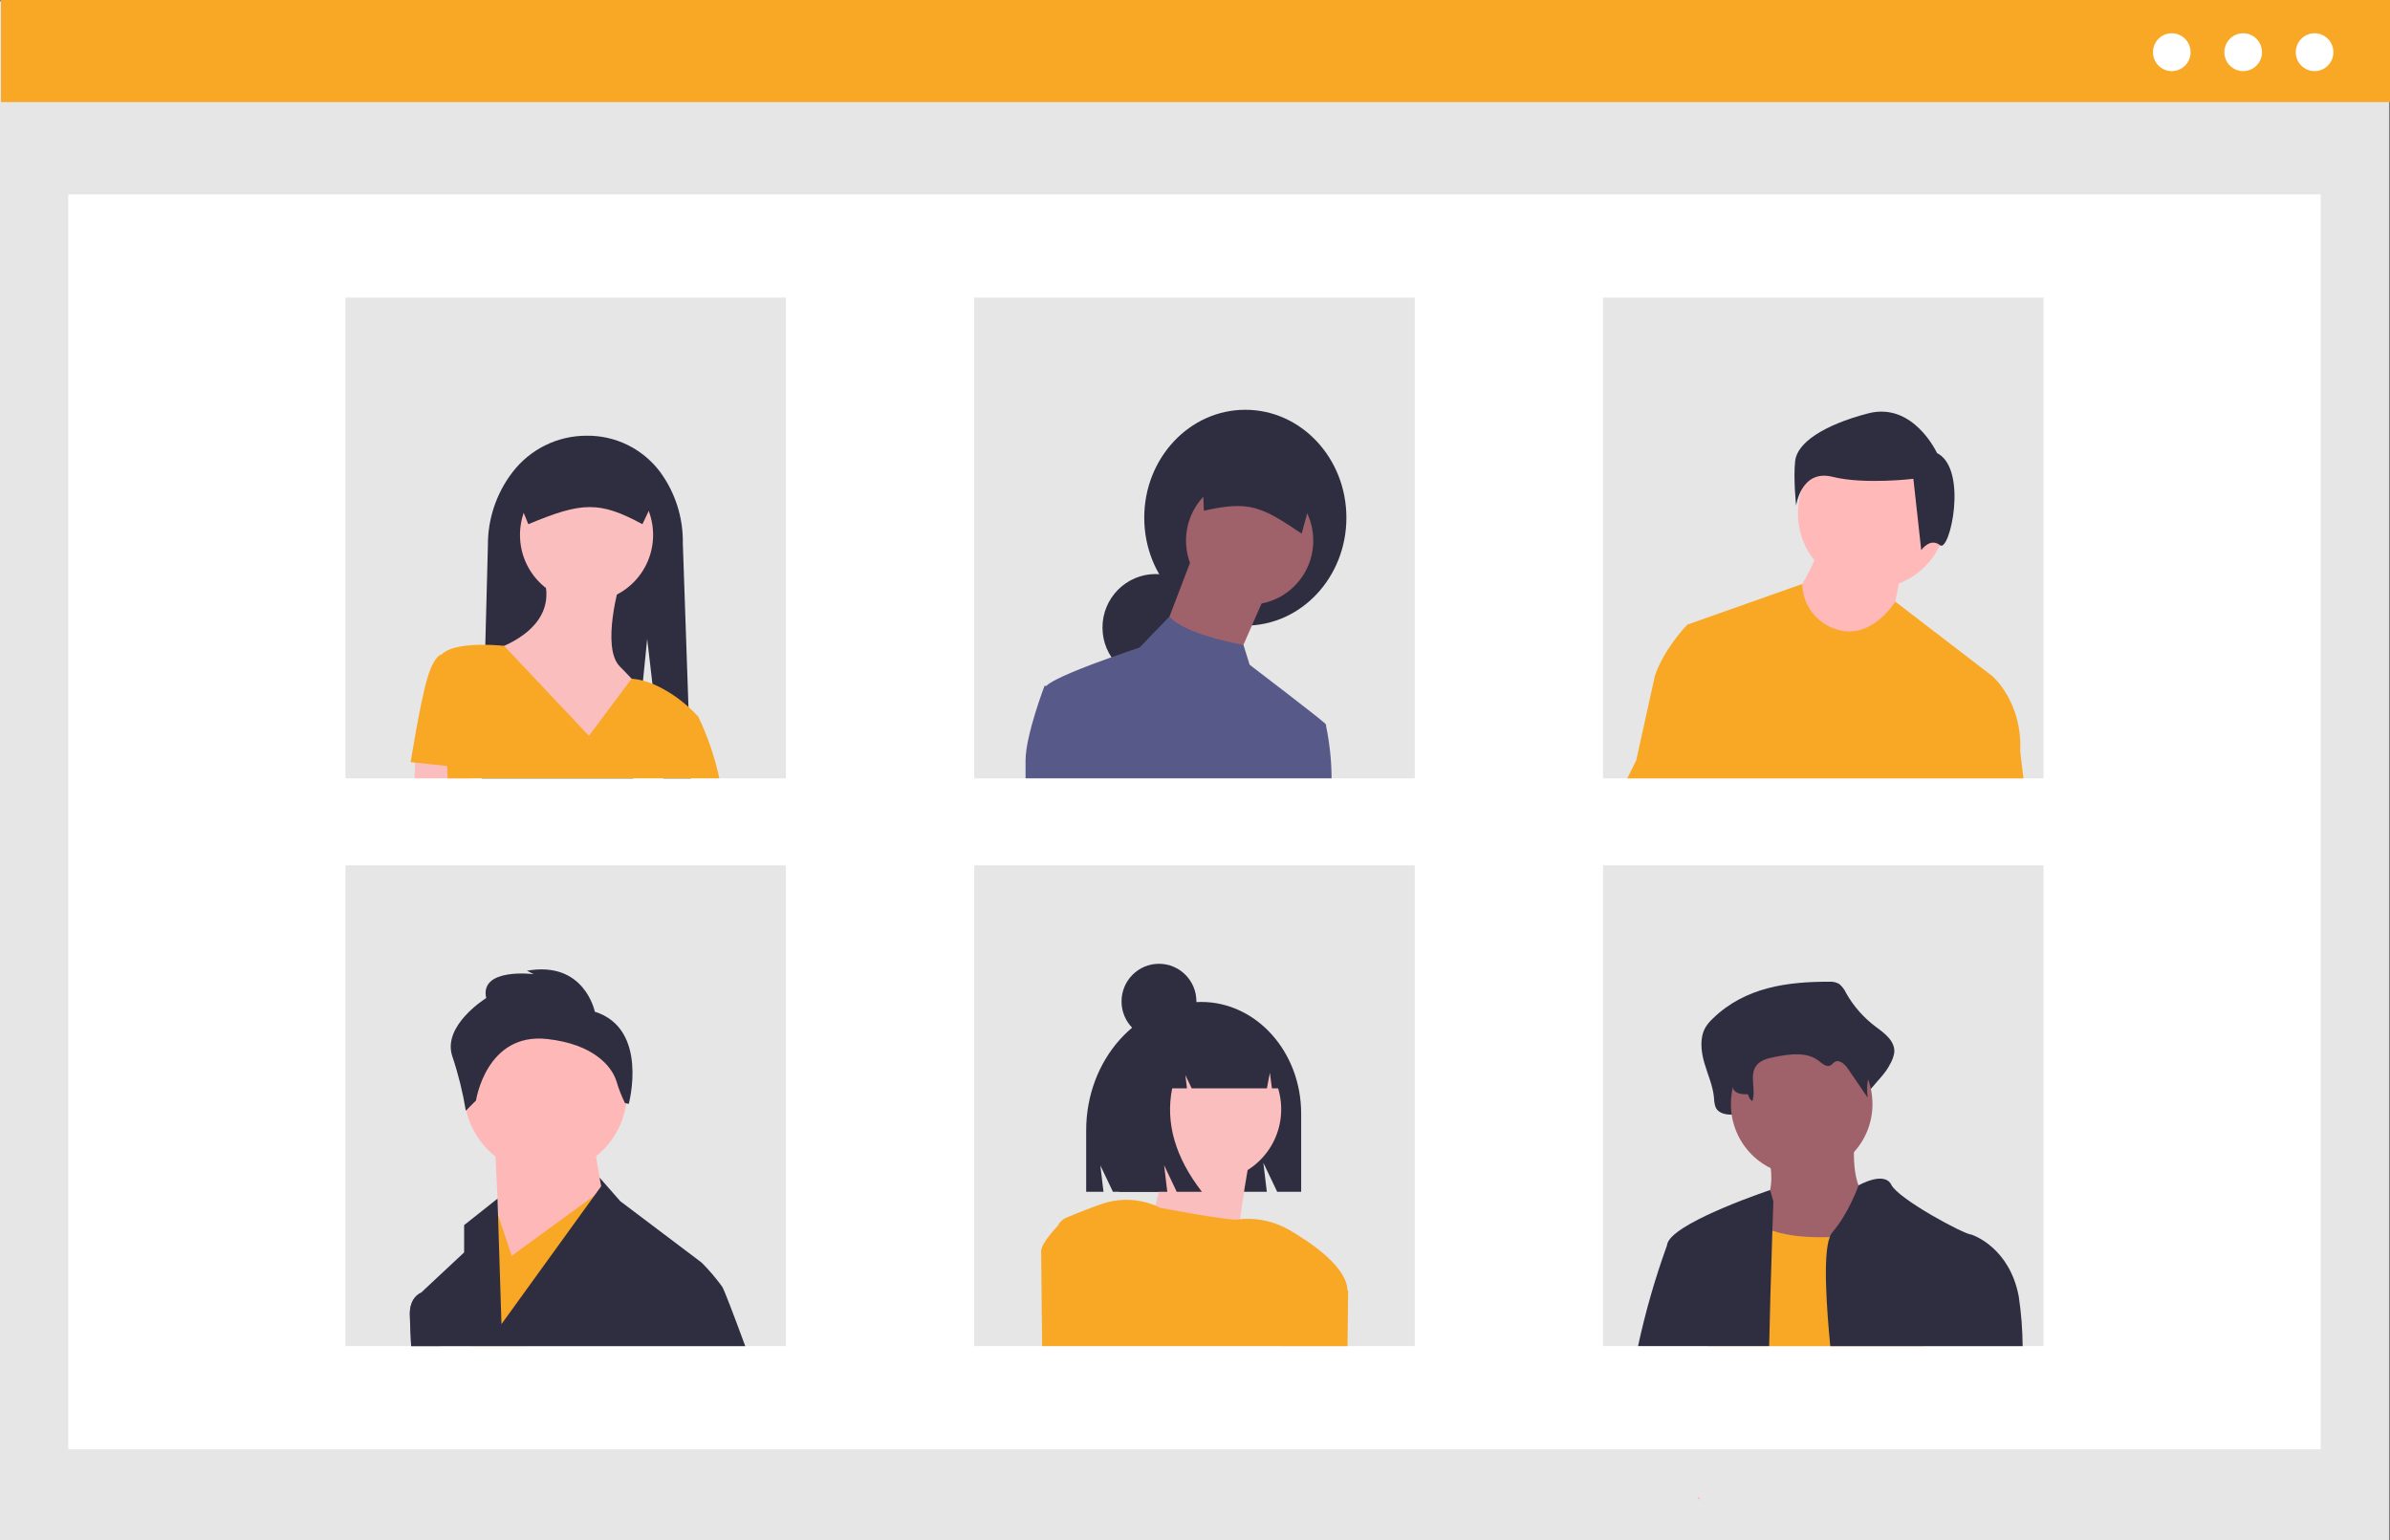<svg width="211" height="136" viewBox="0 0 211 136" fill="none" xmlns="http://www.w3.org/2000/svg">
<rect x="0" y="0" width="211" height="136" fill="#808080" stroke="none"/>
<g clip-path="url(#clip0)">
<path d="M6.10352e-05 0.121H210.91V136H6.10352e-05V0.121Z" fill="#E6E6E6"/>
<path d="M6.031 17.163H204.879V127.961H6.031V17.163Z" fill="white"/>
<path d="M0.09 0H211V9.014H0.09V0Z" fill="#F9A826"/>
<path d="M204.341 6.279C203.424 6.279 202.681 5.531 202.681 4.609C202.681 3.686 203.424 2.938 204.341 2.938C205.259 2.938 206.002 3.686 206.002 4.609C206.002 5.531 205.259 6.279 204.341 6.279Z" fill="white"/>
<path d="M198.038 6.279C197.121 6.279 196.377 5.531 196.377 4.609C196.377 3.686 197.121 2.938 198.038 2.938C198.955 2.938 199.699 3.686 199.699 4.609C199.699 5.531 198.955 6.279 198.038 6.279Z" fill="white"/>
<path d="M191.734 6.279C190.817 6.279 190.074 5.531 190.074 4.609C190.074 3.686 190.817 2.938 191.734 2.938C192.651 2.938 193.395 3.686 193.395 4.609C193.395 5.531 192.651 6.279 191.734 6.279Z" fill="white"/>
<path d="M141.521 26.276H180.413V68.722H141.521V26.276Z" fill="#E6E6E6"/>
<path d="M86.01 26.276H124.901V68.722H86.01V26.276Z" fill="#E6E6E6"/>
<path d="M30.498 26.276H69.39V68.722H30.498V26.276Z" fill="#E6E6E6"/>
<path d="M141.521 76.404H180.413V118.849H141.521V76.404Z" fill="#E6E6E6"/>
<path d="M86.01 76.404H124.901V118.849H86.01V76.404Z" fill="#E6E6E6"/>
<path d="M30.498 76.404H69.39V118.849H30.498V76.404Z" fill="#E6E6E6"/>
<path d="M165.306 51.941C161.675 51.941 158.732 48.981 158.732 45.328C158.732 41.676 161.675 38.715 165.306 38.715C168.937 38.715 171.88 41.676 171.88 45.328C171.88 48.981 168.937 51.941 165.306 51.941Z" fill="#FFB9B9"/>
<path d="M167.874 50.391C167.874 50.391 167.052 54.318 167.052 54.731C167.052 55.144 163.149 57.004 163.149 57.004L159.656 56.384L158.424 52.664C158.424 52.664 160.478 49.564 160.478 48.324L167.874 50.391Z" fill="#FFB9B9"/>
<path d="M171.007 39.999C171.007 39.999 168.92 35.45 164.919 36.5C160.919 37.549 158.658 39.124 158.484 40.699C158.31 42.274 158.571 44.636 158.571 44.636C158.571 44.636 159.005 41.399 161.788 42.099C164.572 42.799 168.92 42.274 168.92 42.274L169.616 48.573C169.616 48.573 170.399 47.435 171.268 48.135C172.138 48.835 173.79 41.399 171.007 39.999Z" fill="#2F2E41"/>
<path d="M144.454 67.132L146.096 59.691C146.92 57.211 148.973 55.146 148.973 55.146L159.104 51.562H159.107C159.126 52.462 159.428 53.334 159.969 54.052C160.51 54.77 161.263 55.299 162.12 55.561C165.203 56.593 167.325 53.117 167.325 53.117L175.889 59.691C175.889 59.691 178.559 61.966 178.352 66.306L178.636 68.722H143.664L144.454 67.132Z" fill="#F9A826"/>
<path d="M109.943 55.237C105.015 55.237 101.02 50.971 101.02 45.708C101.02 40.446 105.015 36.18 109.943 36.18C114.871 36.18 118.866 40.446 118.866 45.708C118.866 50.971 114.871 55.237 109.943 55.237Z" fill="#2F2E41"/>
<path d="M102.026 60.127C99.433 60.127 97.332 58.013 97.332 55.405C97.332 52.797 99.433 50.683 102.026 50.683C104.619 50.683 106.72 52.797 106.72 55.405C106.72 58.013 104.619 60.127 102.026 60.127Z" fill="#2F2E41"/>
<path d="M105.295 49.082L102.78 55.659L109.151 58.358L109.71 57.082L111.666 52.624L105.295 49.082Z" fill="#9F616A"/>
<path d="M110.324 53.382C107.222 53.382 104.708 50.853 104.708 47.732C104.708 44.612 107.222 42.083 110.324 42.083C113.426 42.083 115.941 44.612 115.941 47.732C115.941 50.853 113.426 53.382 110.324 53.382Z" fill="#9F616A"/>
<path d="M114.915 47.113C111.385 44.743 110.33 44.177 106.284 45.092L106.041 39.154L116.497 41.36L114.915 47.113Z" fill="#2F2E41"/>
<path d="M92.219 60.547L92.374 60.565C92.378 60.559 92.382 60.554 92.387 60.549C93.001 59.931 95.934 58.806 98.121 58.027H98.124C99.513 57.531 100.6 57.175 100.6 57.175L103.244 54.44C103.91 55.194 105.317 55.775 106.655 56.186C107.678 56.498 108.72 56.747 109.774 56.934H109.776L110.324 58.692C110.324 58.692 116.528 63.417 117.029 63.921H117.031V63.926C117.071 63.983 117.088 64.054 117.078 64.123V64.136C117.391 65.644 117.552 67.18 117.558 68.72H90.541V67.126C90.541 64.933 92.219 60.547 92.219 60.547Z" fill="#575A89"/>
<path d="M42.537 68.722H55.896L56.632 61.421L56.676 60.977L56.766 60.096L57.136 56.416L57.598 60.369L58.574 68.722H61.001L60.91 66.122L60.82 63.486L60.781 62.423L60.283 47.972C60.321 45.682 59.601 43.444 58.236 41.611C57.477 40.618 56.499 39.818 55.379 39.272C54.259 38.727 53.028 38.453 51.783 38.471C50.514 38.467 49.261 38.759 48.122 39.323C46.983 39.888 45.99 40.71 45.22 41.725C43.809 43.577 43.053 45.85 43.074 48.182L42.844 56.93L42.537 68.722Z" fill="#2F2E41"/>
<path d="M51.783 53.143C48.538 53.143 45.907 50.496 45.907 47.232C45.907 43.967 48.538 41.321 51.783 41.321C55.029 41.321 57.659 43.967 57.659 47.232C57.659 50.496 55.029 53.143 51.783 53.143Z" fill="#FBBEBE"/>
<path d="M54.721 51.454C54.721 51.454 53.043 57.154 54.721 58.843C56.4 60.532 56.82 61.165 56.82 61.165L51.993 67.71L43.599 57.365C43.599 57.365 49.475 55.676 48.006 51.032L54.721 51.454Z" fill="#FBBEBE"/>
<path d="M36.594 68.721H41.551L41.634 67.866L41.709 67.077L39.426 66.788L36.674 66.443L36.643 67.329L36.594 68.721Z" fill="#FBBEBE"/>
<path d="M36.254 67.287C36.254 67.287 37.093 62.009 37.723 59.898C38.352 57.787 38.982 57.787 38.982 57.787H38.982L38.982 57.786C39.723 57.041 41.505 56.908 42.845 56.929C43.785 56.94 44.507 57.023 44.507 57.023L51.992 64.965L55.762 59.924V59.921C56.102 59.948 56.438 60.006 56.767 60.095C57.049 60.168 57.327 60.259 57.598 60.368C58.765 60.87 59.841 61.564 60.781 62.422H60.784C61.326 62.913 61.646 63.275 61.646 63.275C62.477 65.011 63.102 66.839 63.511 68.721H39.524L39.47 67.635V67.633L36.254 67.287Z" fill="#F9A826"/>
<path d="M56.715 46.282C52.919 44.224 51.361 44.312 46.642 46.282L45.382 43.197C45.383 42.615 45.613 42.058 46.021 41.648C46.43 41.237 46.983 41.005 47.561 41.005H56.005C56.583 41.005 57.136 41.237 57.545 41.648C57.953 42.058 58.183 42.615 58.184 43.197L56.715 46.282Z" fill="#2F2E41"/>
<path d="M161.481 86.677C161.794 86.651 162.107 86.722 162.379 86.879C162.637 87.1 162.844 87.375 162.986 87.685C163.643 88.846 164.533 89.856 165.598 90.653C166.374 91.225 167.361 91.938 167.228 92.993C167.158 93.341 167.03 93.675 166.85 93.98C166.134 95.434 164.18 96.558 164.372 98.216C163.661 97.019 164.612 96.426 163.901 95.228C163.562 94.658 162.974 94.014 162.462 94.372C162.291 94.492 162.179 94.707 162 94.812C161.575 95.064 161.122 94.584 160.746 94.243C159.447 93.071 157.6 93.378 155.984 93.743C155.221 93.916 154.383 94.142 153.932 94.876C153.339 95.84 154.496 96.882 154.788 97.972C154.812 98.065 154.813 98.162 154.791 98.256C154.769 98.349 154.726 98.436 154.663 98.509C154.601 98.581 154.522 98.638 154.433 98.673C154.345 98.708 154.249 98.722 154.154 98.712C153.669 98.663 153.095 98.624 153.066 98.41C152.456 98.432 151.708 98.362 151.447 97.723C151.367 97.47 151.325 97.207 151.322 96.942C151.226 95.868 150.773 94.889 150.473 93.867C150.173 92.846 150.042 91.648 150.549 90.742C150.729 90.441 150.953 90.168 151.212 89.931C154.085 87.134 157.863 86.673 161.481 86.677Z" fill="#2F2E41"/>
<path d="M163.747 100.312C163.747 100.312 163.123 105.551 165.414 105.97C167.705 106.389 163.331 113.513 163.331 113.513L152.916 114.77L155.415 106.389C155.415 106.389 157.082 105.76 156.04 101.569C154.999 97.379 163.747 100.312 163.747 100.312Z" fill="#9F616A"/>
<path d="M159.061 103.771C155.609 103.771 152.812 100.956 152.812 97.484C152.812 94.013 155.609 91.198 159.061 91.198C162.512 91.198 165.31 94.013 165.31 97.484C165.31 100.956 162.512 103.771 159.061 103.771Z" fill="#9F616A"/>
<path d="M169.817 118.85C168.712 114.478 167.186 108.59 167.186 108.59C167.186 108.59 166.592 108.712 165.657 108.85C164.292 109.054 162.916 109.18 161.537 109.227C159.771 109.276 157.912 109.159 156.473 108.658C155.931 108.483 155.425 108.211 154.979 107.855C154.79 107.703 154.622 107.528 154.478 107.333C151.978 103.98 150.938 116.761 150.938 116.761L150.744 118.85L169.817 118.85Z" fill="#F9A826"/>
<path d="M149.851 132.355C149.933 132.355 150.016 132.358 150.098 132.363L149.98 132.14C149.938 132.21 149.897 132.283 149.851 132.355Z" fill="#FFB8B8"/>
<path d="M161.177 88.322C161.429 88.303 161.681 88.352 161.908 88.464C162.113 88.615 162.282 88.81 162.402 89.034C162.958 89.875 163.682 90.59 164.528 91.132C165.16 91.536 165.963 92.04 165.855 92.785C165.797 93.035 165.692 93.272 165.547 93.484C164.963 94.522 164.73 95.723 164.884 96.906L163.147 94.366C162.871 93.963 162.392 93.507 161.976 93.761C161.837 93.845 161.745 93.998 161.6 94.072C161.254 94.249 160.885 93.91 160.578 93.67C159.521 92.841 158.018 93.058 156.702 93.316C156.081 93.438 155.399 93.598 155.032 94.117C154.422 94.978 155.059 96.223 154.703 97.218C154.603 97.148 154.519 97.058 154.454 96.955C154.389 96.851 154.346 96.735 154.327 96.615C153.83 96.63 153.222 96.581 153.009 96.129C152.944 95.952 152.91 95.765 152.907 95.577C152.829 94.818 152.46 94.126 152.216 93.404C151.972 92.682 151.865 91.835 152.278 91.195C152.428 90.978 152.61 90.785 152.818 90.622C155.157 88.645 158.232 88.319 161.177 88.322Z" fill="#2F2E41"/>
<path d="M161.769 108.798C163.194 107.159 164.041 104.77 164.079 104.663V104.66C164.079 104.66 166.352 103.351 166.976 104.609C167.601 105.866 173.434 109.008 174.059 109.008C174.064 109.011 174.069 109.012 174.074 109.014C174.322 109.097 177.426 110.232 178.223 114.457C178.44 115.912 178.556 117.379 178.569 118.85H161.583C161.407 116.998 161.275 115.265 161.224 113.769C161.149 111.684 161.221 110.063 161.536 109.227C161.587 109.07 161.665 108.925 161.769 108.798V108.798Z" fill="#2F2E41"/>
<path d="M147.163 109.977C147.173 109.927 147.181 109.886 147.188 109.847C147.216 109.735 147.263 109.63 147.328 109.535C147.329 109.533 147.33 109.53 147.33 109.527C148.534 107.652 156.272 105.07 156.272 105.07L156.561 106.075C156.561 106.075 156.525 107.068 156.473 108.657C156.421 110.145 156.359 112.156 156.3 114.363C156.259 115.805 156.223 117.332 156.189 118.849H144.614C145.263 115.837 146.114 112.873 147.163 109.977Z" fill="#2F2E41"/>
<path d="M38.866 118.849L37.98 114.496L37.157 114.146L37.152 114.148C37.077 114.177 36.181 114.558 36.181 116.005C36.181 116.296 36.225 117.343 36.297 118.849H38.866Z" fill="#575A89"/>
<path d="M48.168 103.645C44.196 103.645 40.976 100.405 40.976 96.41C40.976 92.414 44.196 89.175 48.168 89.175C52.14 89.175 55.36 92.414 55.36 96.41C55.36 100.405 52.14 103.645 48.168 103.645Z" fill="#FFB8B8"/>
<path d="M43.673 100.629L44.272 112.988L53.562 107.562L52.364 100.629H43.673Z" fill="#FFB8B8"/>
<path d="M40.975 113.591L41.585 118.848H46.462L51.755 108.617L53.248 105.737L53.963 105.267L53.134 105.077L52.481 105.552L45.171 110.88L43.999 107.339L43.968 107.248L43.674 106.358L40.975 113.591Z" fill="#F9A826"/>
<path d="M52.513 89.325C52.513 89.325 51.614 84.803 46.52 85.707L47.119 86.009C47.119 86.009 42.324 85.406 42.924 88.119C42.924 88.119 39.028 90.531 39.927 93.244C40.456 94.816 40.856 96.429 41.126 98.067L42.025 97.163C42.025 97.163 42.924 91.134 48.318 91.737C52.364 92.189 54.012 94.111 54.433 95.495C54.627 96.147 54.875 96.78 55.173 97.39L55.51 97.464C55.51 97.464 57.308 90.832 52.513 89.325Z" fill="#2F2E41"/>
<path d="M37.151 114.149L37.157 114.146L40.975 110.577V108.167L43.924 105.829L43.968 107.25L44.272 116.909L49.175 110.125L52.48 105.554L53.074 104.736L52.93 103.97L54.76 106.055L61.386 111.055L61.953 111.484C62.605 112.14 63.206 112.845 63.751 113.593C63.929 113.86 64.739 115.99 65.795 118.85H36.297C36.224 117.343 36.181 116.297 36.181 116.006C36.181 114.559 37.077 114.177 37.151 114.149Z" fill="#2F2E41"/>
<path d="M106.047 88.463C110.921 88.463 114.872 92.874 114.872 98.314V105.227H112.758L111.535 102.666L111.841 105.227H98.256L97.144 102.899L97.422 105.227H95.893V99.799C95.893 93.538 100.439 88.463 106.047 88.463Z" fill="#2F2E41"/>
<path d="M113.169 118.849H118.909L118.963 114.14C118.966 114.091 118.966 114.044 118.966 113.995L117.817 112.693L117.796 112.67L113.409 115.465L113.169 118.849Z" fill="#D0CDE1"/>
<path d="M106.828 104.26C103.358 104.26 100.546 101.43 100.546 97.94C100.546 94.45 103.358 91.621 106.828 91.621C110.297 91.621 113.11 94.45 113.11 97.94C113.11 101.43 110.297 104.26 106.828 104.26Z" fill="#FBBEBE"/>
<path d="M110.43 101.733C110.43 101.733 108.587 111.338 109.425 112.349C110.262 113.36 100.546 110.496 100.546 110.496C100.546 110.496 103.729 103.923 102.053 100.216L110.43 101.733Z" fill="#FBBEBE"/>
<path d="M93.386 108.229H93.389C93.537 107.914 93.793 107.663 94.109 107.522C95.341 107 96.402 106.6 97.275 106.296C98.818 105.763 100.502 105.816 102.01 106.444C102.157 106.504 102.302 106.569 102.444 106.642C102.444 106.642 108.586 107.818 109.317 107.67C109.371 107.66 109.428 107.652 109.482 107.647C109.592 107.631 109.704 107.621 109.815 107.618C111.244 107.552 112.662 107.905 113.895 108.637C115.911 109.813 118.901 111.899 118.963 113.93L119.02 113.995L118.963 118.849H92.002C91.948 114.197 91.917 110.701 91.917 110.465C91.917 109.73 93.386 108.229 93.386 108.229Z" fill="#F9A826"/>
<path d="M103.538 91.176C103.963 90.602 104.513 90.135 105.147 89.81C105.78 89.484 106.479 89.311 107.19 89.301H107.363C110.704 89.301 113.412 92.342 113.412 96.093V96.093H112.292L112.112 94.709L111.847 96.093H105.208L104.652 94.922L104.791 96.093H103.485C102.876 99.137 103.751 102.182 106.112 105.226H103.887L102.775 102.884L103.053 105.226H98.812L97.978 99.84C97.978 95.806 100.308 92.385 103.538 91.176Z" fill="#2F2E41"/>
<path d="M102.319 91.743C100.494 91.743 99.014 90.254 99.014 88.418C99.014 86.582 100.494 85.093 102.319 85.093C104.145 85.093 105.625 86.582 105.625 88.418C105.625 90.254 104.145 91.743 102.319 91.743Z" fill="#2F2E41"/>
</g>
<defs>
<clipPath id="clip0">
<rect width="211" height="136" fill="white" transform="matrix(-1 0 0 1 211 0)"/>
</clipPath>
</defs>
</svg>
